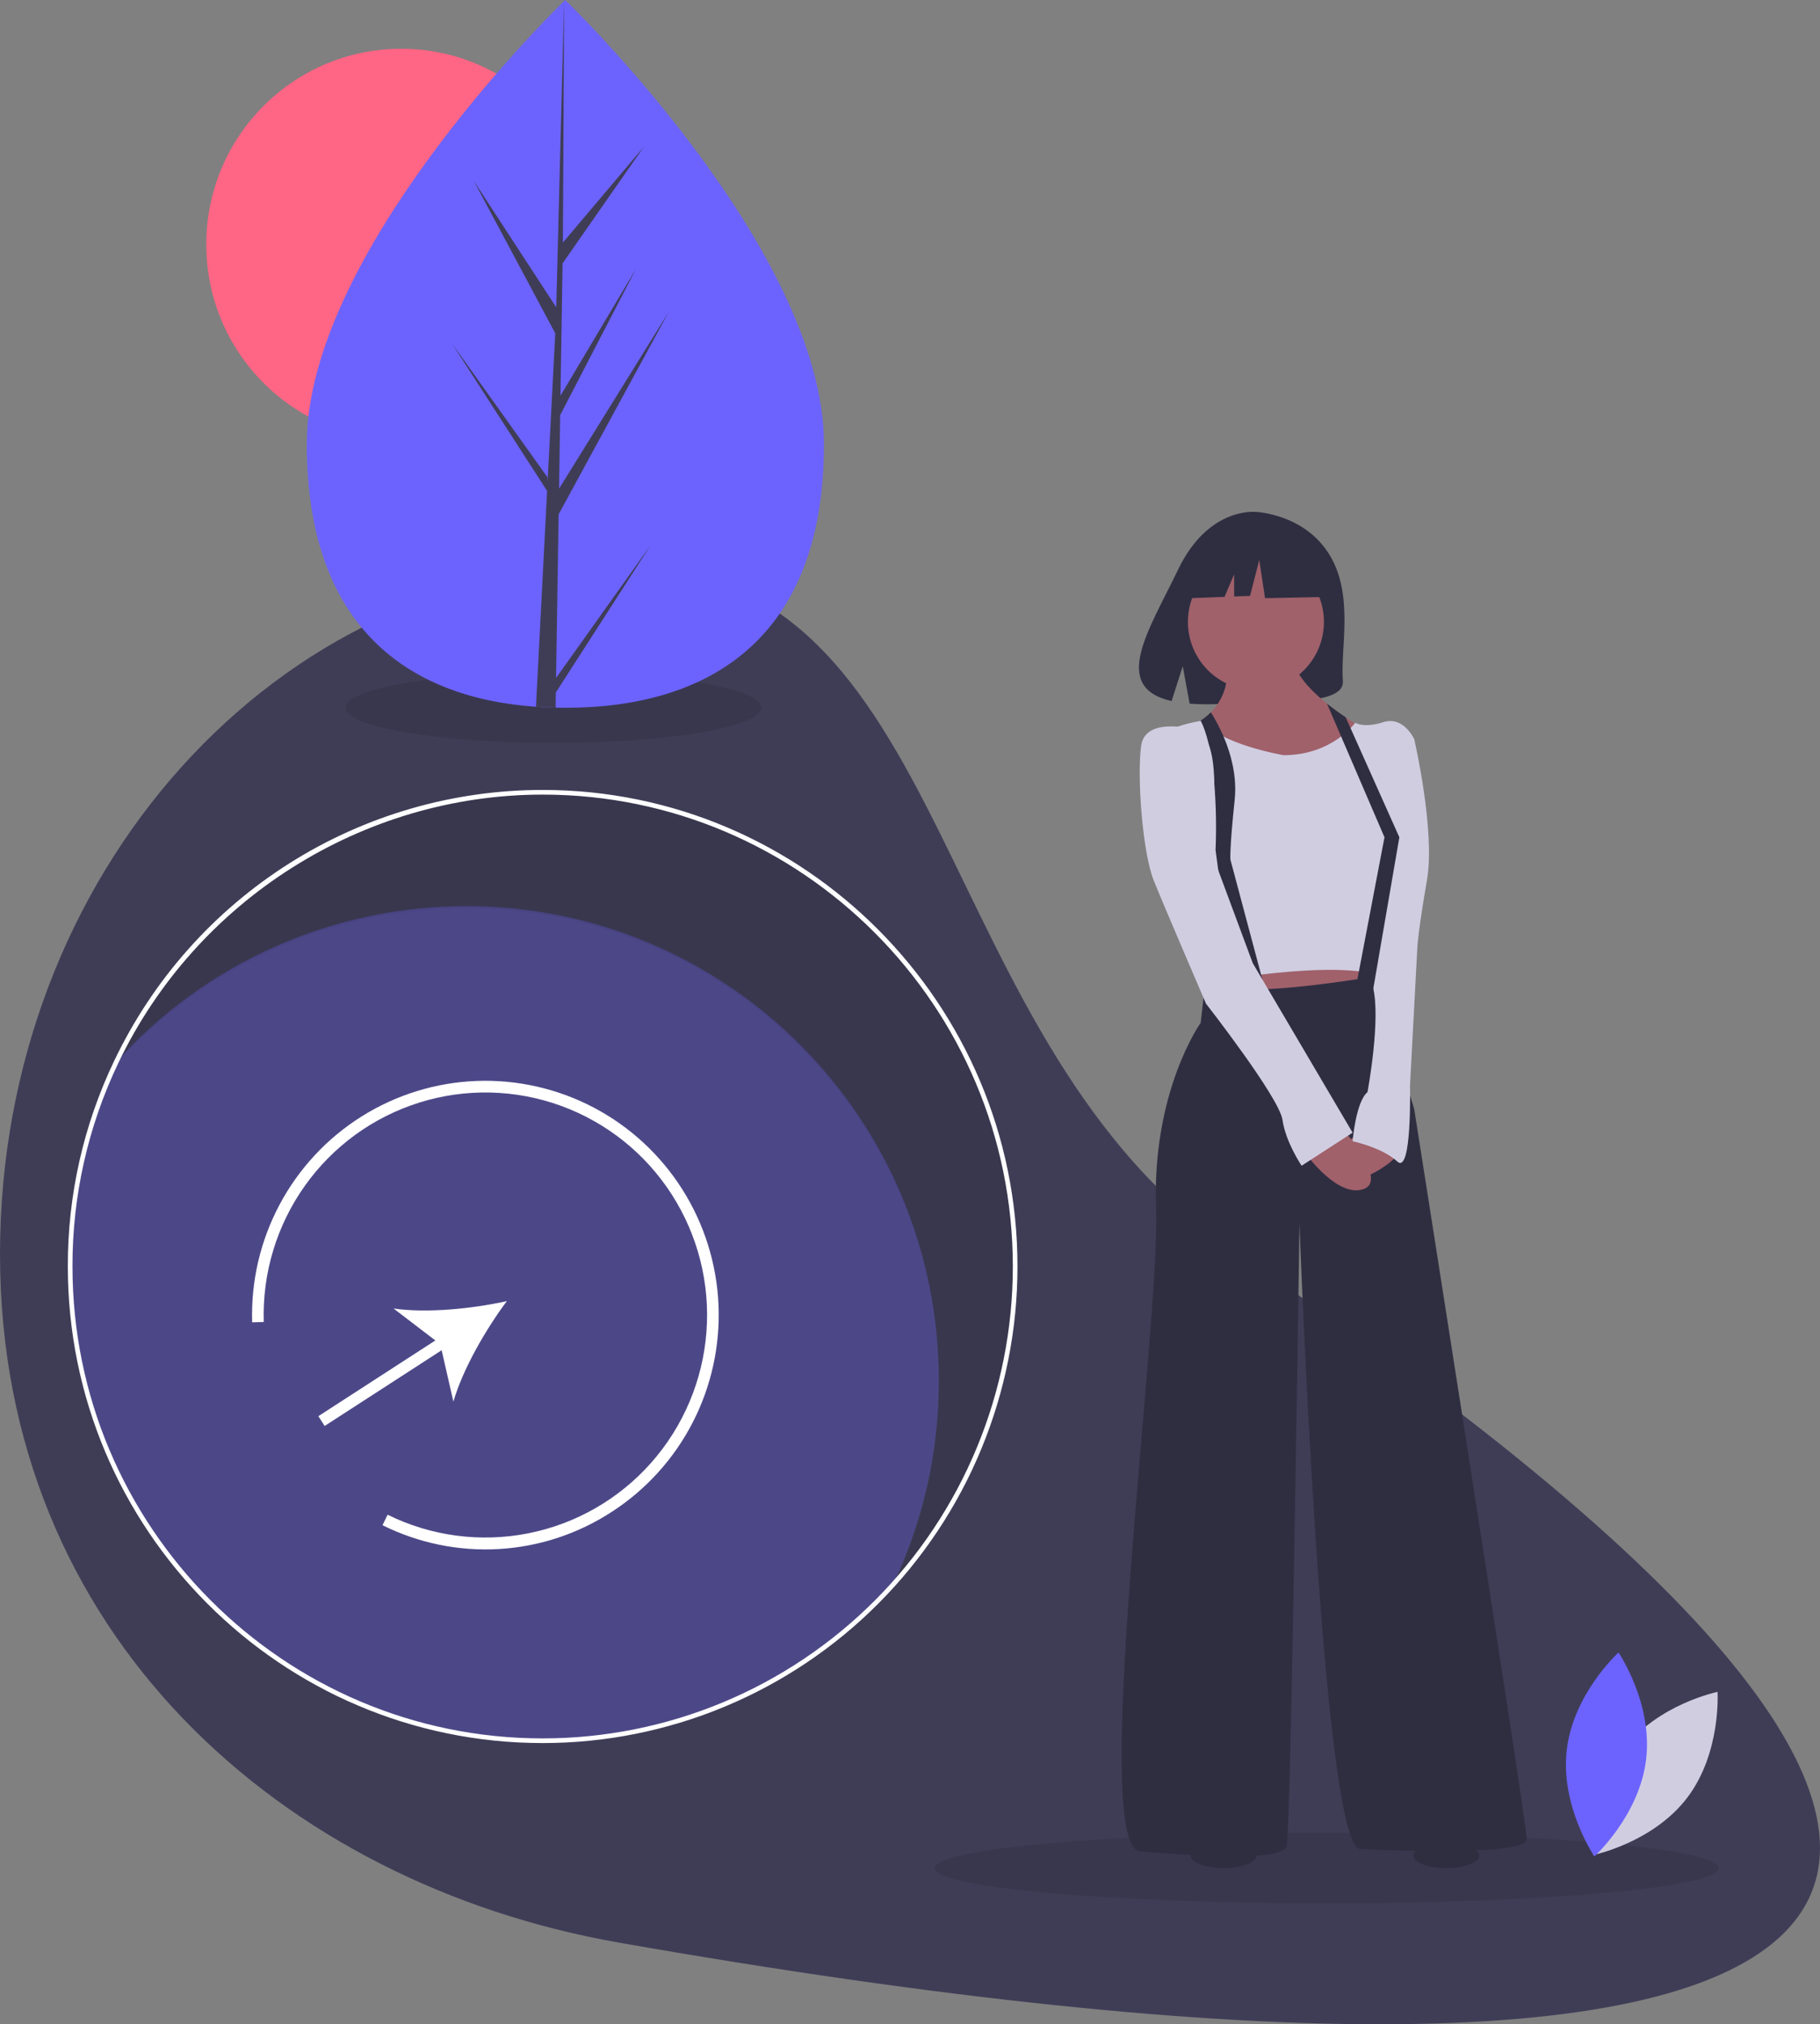 <svg width="214" height="238" viewBox="0 0 214 238" fill="none" xmlns="http://www.w3.org/2000/svg">
<rect x="0" y="0" width="214" height="238" fill="#808080" stroke="none"/>
<g clip-path="url(#clip0)">
<path d="M145.566 147.445C262.25 225.797 224.328 254.993 72.783 228.402C33.187 221.454 0 192.157 0 147.445C0 102.734 32.586 66.488 72.783 66.488C112.98 66.488 108.539 122.582 145.566 147.445Z" fill="#3F3D56"/>
<path opacity="0.1" d="M155.999 223.776C181.457 223.776 202.095 221.923 202.095 219.637C202.095 217.351 181.457 215.498 155.999 215.498C130.54 215.498 109.903 217.351 109.903 219.637C109.903 221.923 130.54 223.776 155.999 223.776Z" fill="black"/>
<path opacity="0.1" d="M65.087 87.343C78.581 87.343 89.519 85.49 89.519 83.204C89.519 80.918 78.581 79.065 65.087 79.065C51.593 79.065 40.655 80.918 40.655 83.204C40.655 85.49 51.593 87.343 65.087 87.343Z" fill="black"/>
<path opacity="0.1" d="M63.807 93.393C53.324 93.391 43.054 96.365 34.184 101.972C25.313 107.579 18.204 115.59 13.678 125.08C18.881 119.311 25.232 114.703 32.32 111.551C39.409 108.4 47.077 106.776 54.83 106.785C85.513 106.785 110.388 131.749 110.388 162.542C110.4 170.872 108.545 179.099 104.958 186.612C114.246 176.364 119.384 163.003 119.364 149.15C119.364 118.357 94.49 93.393 63.807 93.393Z" fill="black"/>
<path opacity="0.3" d="M110.388 162.298C110.4 170.629 108.545 178.855 104.958 186.368C99.755 192.137 93.405 196.746 86.316 199.897C79.228 203.048 71.559 204.672 63.806 204.663C33.124 204.663 8.249 179.7 8.249 148.907C8.236 140.576 10.092 132.349 13.678 124.836C18.881 119.068 25.232 114.459 32.32 111.308C39.409 108.156 47.077 106.533 54.83 106.541C85.513 106.541 110.388 131.505 110.388 162.298Z" fill="#6C63FF"/>
<path d="M63.807 204.937C33.021 204.937 7.976 179.802 7.976 148.907C7.953 140.534 9.819 132.265 13.432 124.718C17.981 115.182 25.124 107.132 34.038 101.497C42.952 95.863 53.272 92.874 63.807 92.876C94.592 92.876 119.637 118.011 119.637 148.907C119.638 156.265 118.194 163.551 115.388 170.349C112.583 177.147 108.47 183.324 103.286 188.527C98.102 193.73 91.947 197.858 85.173 200.673C78.399 203.489 71.138 204.938 63.807 204.937ZM63.807 93.424C42.653 93.424 23.073 105.8 13.925 124.955C10.347 132.428 8.499 140.616 8.522 148.907C8.522 179.5 33.322 204.389 63.807 204.389C71.067 204.39 78.256 202.955 84.964 200.167C91.671 197.379 97.766 193.292 102.9 188.14C108.034 182.988 112.106 176.871 114.884 170.14C117.662 163.408 119.092 156.193 119.091 148.907C119.091 118.313 94.291 93.424 63.807 93.424V93.424Z" fill="white"/>
<path d="M190.913 205.645C186.878 210.941 187.339 218.099 187.339 218.099C187.339 218.099 194.343 216.67 198.378 211.374C202.413 206.078 201.952 198.92 201.952 198.92C201.952 198.92 194.948 200.349 190.913 205.645Z" fill="#D0CDE1"/>
<path d="M193.557 206.835C192.774 213.455 187.474 218.266 187.474 218.266C187.474 218.266 183.443 212.344 184.226 205.723C185.009 199.103 190.309 194.291 190.309 194.291C190.309 194.291 194.341 200.214 193.557 206.835Z" fill="#6C63FF"/>
<path d="M47.179 51.749C59.84 51.749 70.104 41.448 70.104 28.741C70.104 16.035 59.84 5.734 47.179 5.734C34.518 5.734 24.254 16.035 24.254 28.741C24.254 41.448 34.518 51.749 47.179 51.749Z" fill="#FF6584"/>
<path d="M96.882 52.199C96.894 75.18 83.284 83.21 66.493 83.218C66.103 83.218 65.715 83.214 65.329 83.205C64.55 83.189 63.78 83.153 63.018 83.1C47.863 82.03 36.084 73.601 36.073 52.228C36.063 30.111 64.216 2.185 66.328 0.12C66.329 0.12 66.329 0.12 66.331 0.118C66.412 0.039 66.453 0 66.453 0C66.453 0 96.871 29.22 96.882 52.199Z" fill="#6C63FF"/>
<path d="M65.385 79.703L76.497 64.105L65.358 81.415L65.329 83.205C64.55 83.189 63.78 83.153 63.018 83.1L64.205 60.108L64.196 59.931L64.216 59.897L64.329 57.724L53.144 40.382L64.362 56.097L64.39 56.558L65.287 39.187L55.71 21.265L65.403 36.134L66.328 0.12L66.331 3.05176e-05L66.331 0.118L66.188 28.519L75.706 17.255L66.148 30.965L65.904 46.519L74.793 31.588L65.87 48.805L65.734 57.454L78.634 36.671L65.685 60.471L65.385 79.703Z" fill="#3F3D56"/>
<path d="M156.408 65.366C153.494 60.424 147.729 60.194 147.729 60.194C147.729 60.194 142.111 59.473 138.507 66.999C135.148 74.013 130.512 80.786 137.761 82.428L139.07 78.339L139.881 82.733C140.913 82.807 141.948 82.825 142.982 82.786C150.745 82.534 158.138 82.86 157.9 80.064C157.583 76.348 159.212 70.12 156.408 65.366Z" fill="#2F2E41"/>
<path d="M143.552 111.733L144.302 119.256L161.667 117.375L162.042 111.733H143.552Z" fill="#A0616A"/>
<path d="M141.678 115.871L141.178 120.259C141.178 120.259 135.432 128.283 135.931 142.075C136.431 155.866 128.061 217.175 134.058 217.677C140.054 218.178 150.798 218.93 151.298 217.05C151.797 215.169 152.797 143.83 152.797 143.83C152.797 143.83 155.42 217.139 159.918 217.389C164.415 217.64 179.532 218.142 179.532 216.261C179.532 214.38 166.289 130.415 166.289 130.415L164.165 123.393L162.042 114.742C162.042 114.742 148.799 116.999 145.176 116.122C141.553 115.244 141.678 115.871 141.678 115.871Z" fill="#2F2E41"/>
<path d="M147.675 81.141C152.091 81.141 155.67 77.549 155.67 73.117C155.67 68.686 152.091 65.093 147.675 65.093C143.259 65.093 139.679 68.686 139.679 73.117C139.679 77.549 143.259 81.141 147.675 81.141Z" fill="#A0616A"/>
<path d="M161.667 86.407L160.149 88.624L159.177 90.042L157.544 92.425L149.424 93.052C149.424 93.052 147.451 92.413 145.175 91.479C144.334 91.133 143.451 90.747 142.611 90.337C139.355 88.749 136.741 86.812 139.679 85.53C140.201 85.305 140.702 85.035 141.177 84.722C141.609 84.439 142.012 84.112 142.378 83.747C143.131 82.99 143.688 82.06 144.001 81.038C144.315 80.016 144.375 78.933 144.177 77.882L152.047 76.753C151.819 78.757 153.804 80.942 156.029 82.726C156.76 83.314 157.518 83.857 158.231 84.336C160.102 85.592 161.667 86.407 161.667 86.407Z" fill="#A0616A"/>
<path d="M150.923 88.79C150.923 88.79 143.24 87.473 141.491 84.715C141.491 84.715 133.933 85.655 134.557 89.667C135.182 93.679 141.428 115.62 141.428 115.62C141.428 115.62 157.045 112.611 162.791 114.868L166.289 86.909C166.289 86.909 165.04 84.151 162.666 84.903C160.293 85.655 159.356 84.966 159.356 84.966C159.356 84.966 156.67 88.79 150.923 88.79Z" fill="#D0CDE1"/>
<path d="M157.919 132.797C157.919 132.797 163.291 138.815 160.293 139.818C157.294 140.821 153.671 135.806 153.671 135.806L157.919 132.797Z" fill="#A0616A"/>
<path d="M159.668 133.298C159.668 133.298 155.296 136.307 156.92 138.313C158.544 140.319 164.165 136.558 164.165 135.806C164.165 135.053 159.668 133.298 159.668 133.298Z" fill="#A0616A"/>
<path d="M148.924 116.999L145.301 117.626L142.928 99.948C143.064 96.741 142.959 93.528 142.611 90.337C142.347 88.205 141.904 86.157 141.177 84.722C141.609 84.439 142.012 84.112 142.378 83.747C143.247 85.13 144.834 88.058 145.175 91.479C145.264 92.335 145.265 93.199 145.176 94.055C144.552 99.948 144.677 101.076 144.677 101.076L148.924 116.999Z" fill="#2F2E41"/>
<path d="M140.554 85.781C140.554 85.781 134.682 84.151 134.183 87.661C133.683 91.172 134.307 100.199 135.682 103.584C137.056 106.969 141.803 118.002 141.803 118.002C141.803 118.002 150.423 129.035 150.798 131.668C151.173 134.301 153.047 137.059 153.047 137.059L159.043 133.173L147.3 113.238L142.178 99.447C142.178 99.447 144.302 86.909 140.554 85.781Z" fill="#D0CDE1"/>
<path d="M163.541 86.282L166.289 86.909C166.289 86.909 168.788 97.691 167.788 103.459C166.789 109.226 166.664 111.232 166.664 111.232L165.79 127.656C165.79 127.656 166.039 138.188 164.29 136.558C162.541 134.928 159.043 134.176 159.043 134.176C159.043 134.176 159.418 129.537 160.792 128.408C160.792 128.408 162.416 119.757 161.417 115.996C160.418 112.235 163.541 86.282 163.541 86.282Z" fill="#D0CDE1"/>
<path d="M164.54 98.444L161.355 116.937L159.418 116.122L162.791 98.444L159.177 90.042L156.029 82.726C156.76 83.314 157.518 83.857 158.231 84.336L160.149 88.624L164.54 98.444Z" fill="#2F2E41"/>
<path d="M155.12 64.889L149.424 61.895L141.558 63.12L139.931 70.333L143.982 70.177L145.114 67.527V70.133L146.983 70.061L148.068 65.842L148.746 70.333L155.391 70.197L155.12 64.889Z" fill="#2F2E41"/>
<path d="M143.868 219.637C146.012 219.637 147.75 218.983 147.75 218.176C147.75 217.369 146.012 216.715 143.868 216.715C141.724 216.715 139.986 217.369 139.986 218.176C139.986 218.983 141.724 219.637 143.868 219.637Z" fill="#2F2E41"/>
<path d="M170.07 219.637C172.214 219.637 173.952 218.983 173.952 218.176C173.952 217.369 172.214 216.715 170.07 216.715C167.926 216.715 166.188 217.369 166.188 218.176C166.188 218.983 167.926 219.637 170.07 219.637Z" fill="#2F2E41"/>
<path d="M71.944 177.745C67.973 180.338 63.397 181.848 58.668 182.124C53.939 182.4 49.219 181.435 44.975 179.322L45.576 178.092C50.692 180.614 56.49 181.384 62.083 180.284C67.676 179.185 72.755 176.276 76.545 172.004C80.334 167.731 82.624 162.33 83.063 156.628C83.503 150.925 82.069 145.235 78.98 140.428C75.891 135.621 71.317 131.963 65.959 130.013C60.601 128.063 54.754 127.929 49.313 129.631C43.872 131.333 39.137 134.777 35.832 139.437C32.527 144.097 30.835 149.715 31.014 155.432L29.65 155.474C29.498 150.664 30.606 145.898 32.863 141.652C35.119 137.405 38.445 133.826 42.509 131.271C46.573 128.717 51.233 127.276 56.025 127.092C60.817 126.909 65.573 127.989 69.82 130.225C74.066 132.461 77.654 135.774 80.227 139.836C82.799 143.898 84.266 148.565 84.481 153.373C84.696 158.18 83.651 162.961 81.452 167.237C79.252 171.513 75.974 175.136 71.944 177.745Z" fill="white"/>
<path d="M59.597 152.974C55.561 153.87 50.19 154.417 46.276 153.846L51.189 157.601L37.434 166.505L38.173 167.656L51.929 158.752L53.312 164.794C54.408 160.981 57.12 156.295 59.597 152.974Z" fill="white"/>
</g>
<defs>
<clipPath id="clip0">
<rect width="214" height="238" fill="white"/>
</clipPath>
</defs>
</svg>
